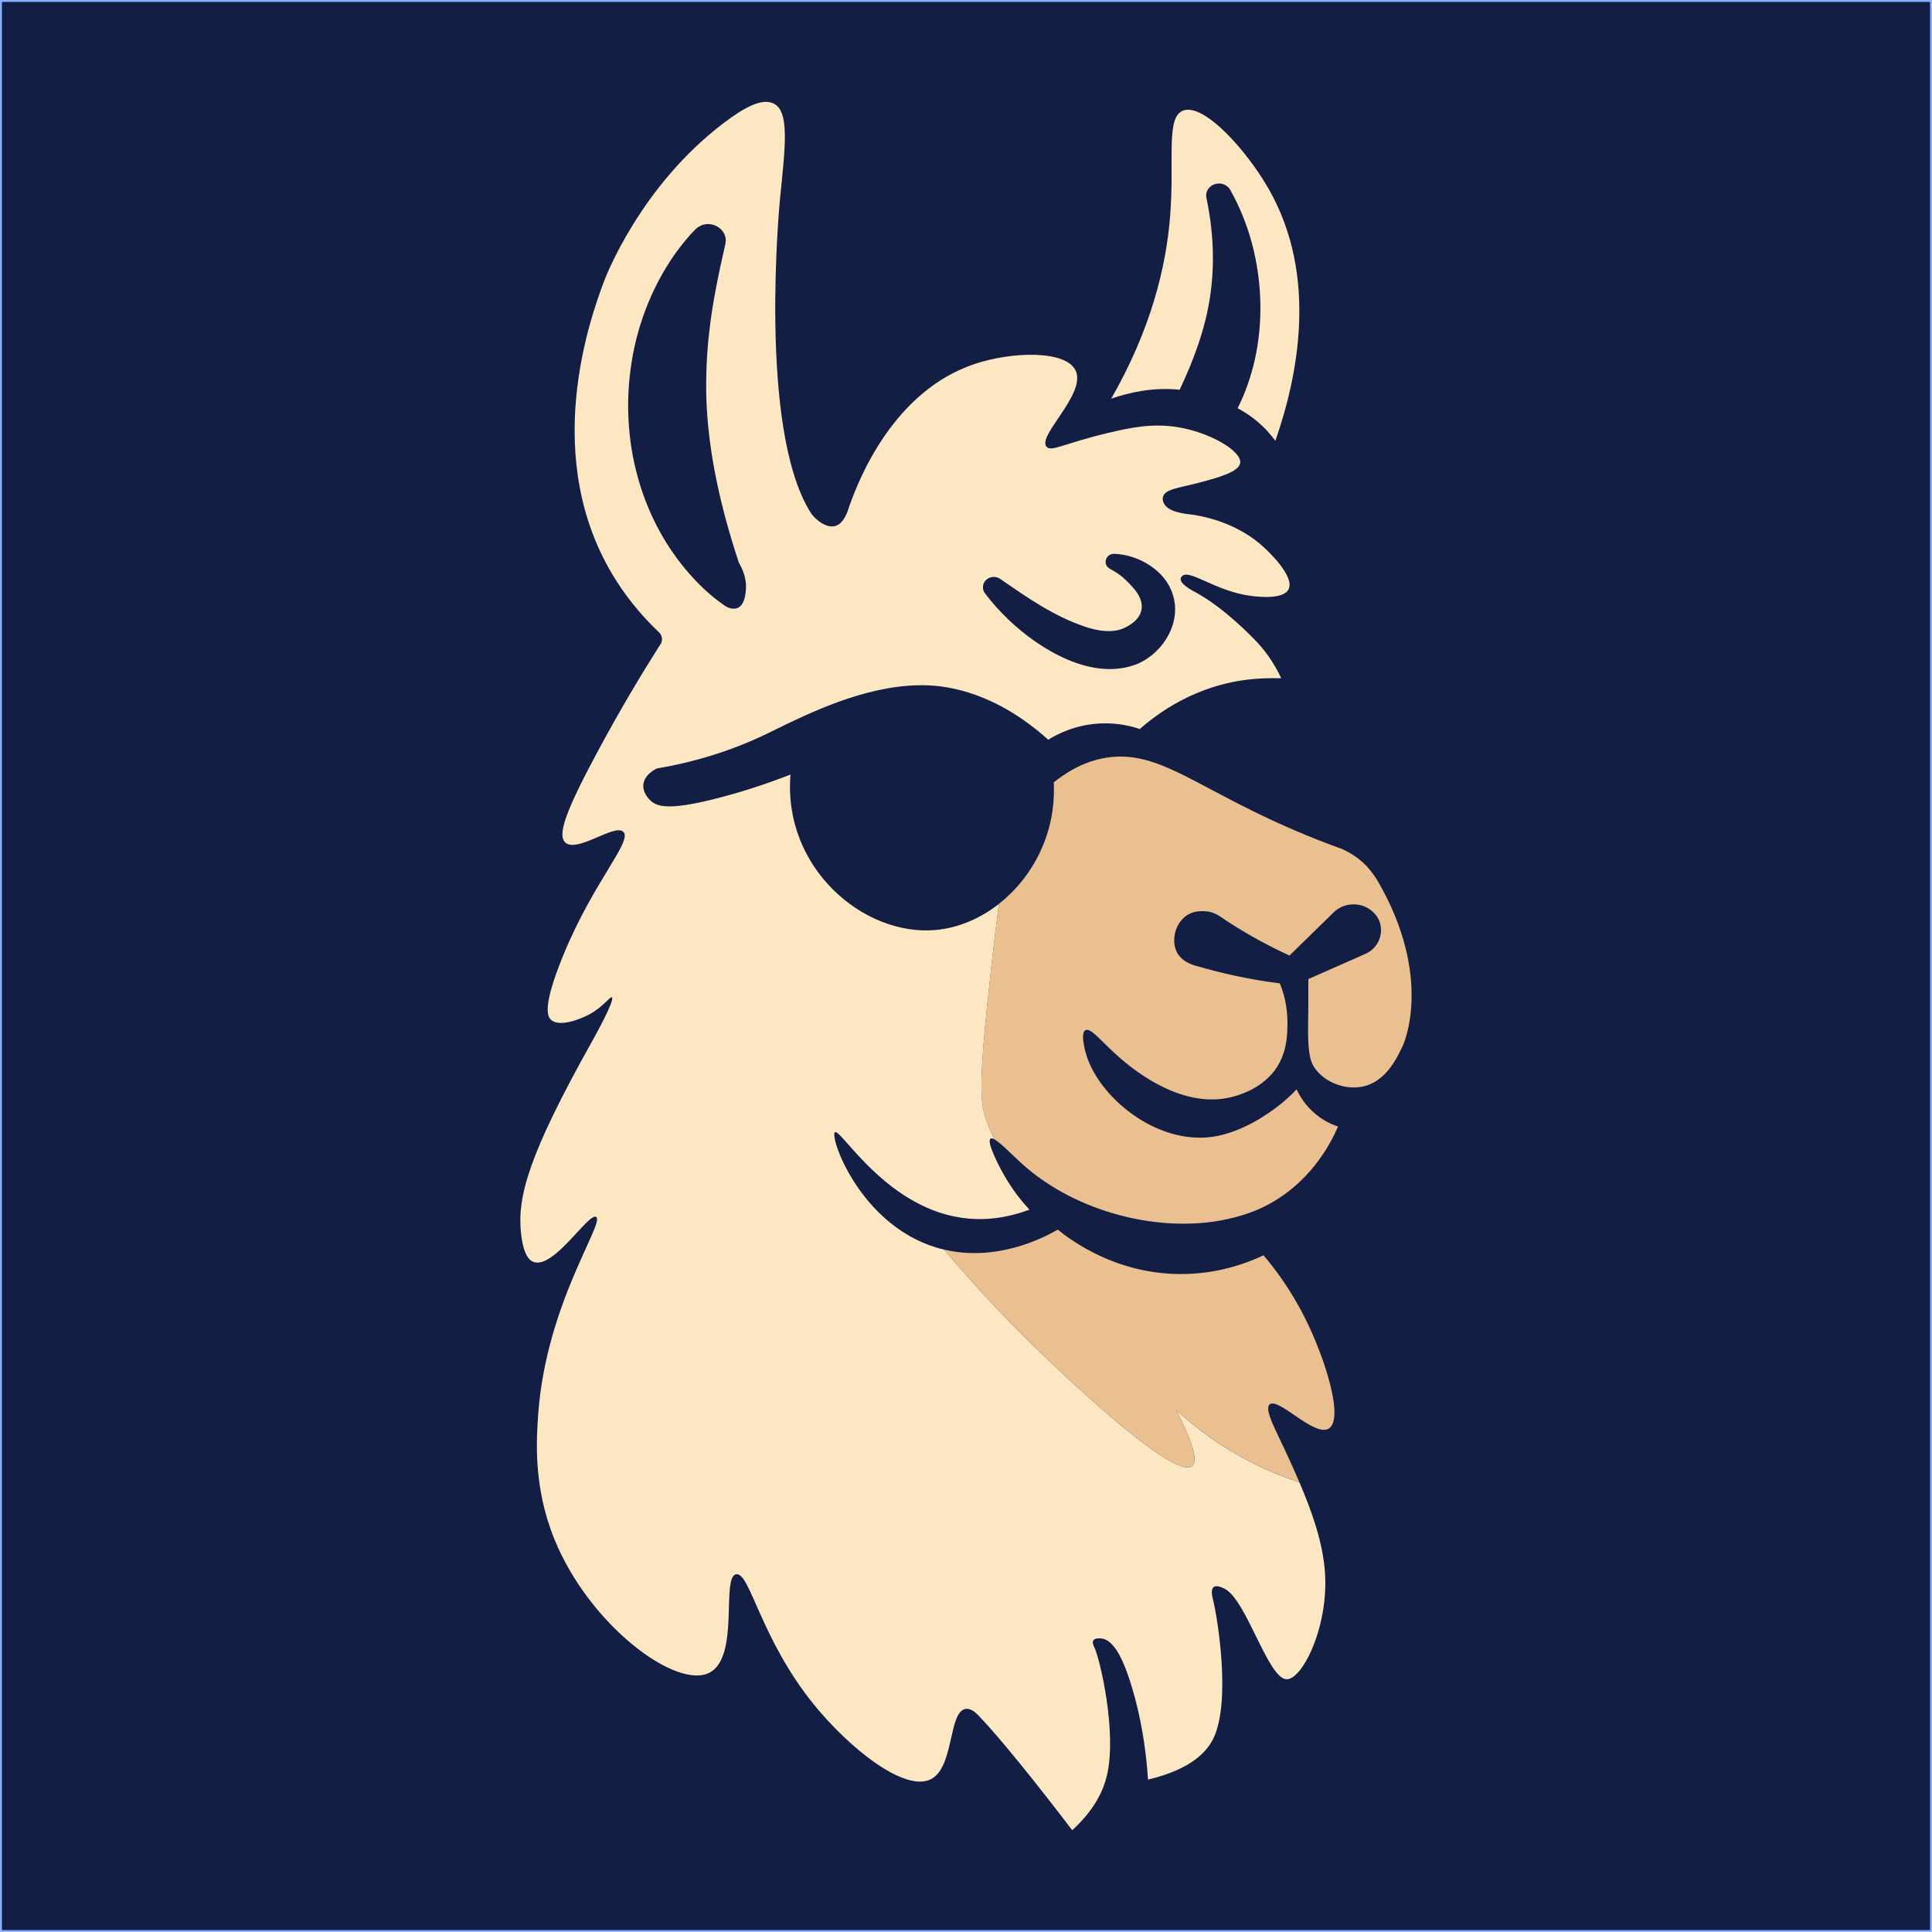 <?xml version="1.0" encoding="UTF-8"?><svg id="Layer_2" xmlns="http://www.w3.org/2000/svg" viewBox="0 0 1009 1009"><defs><style>.cls-1{fill:none;}.cls-2{fill:#ebc091;}.cls-3{fill:#fde7c2;}.cls-4{stroke:#85b1ff;stroke-miterlimit:10;}.cls-4,.cls-5{fill:#131e45;}</style></defs><g id="Layer_1-2"><rect class="cls-4" x=".5" y=".5" width="1008" height="1008"/><path class="cls-1" d="M378.74,316.46c1.51,1.01,4.13,1.95,6.38,1.08,4.89-1.89,4.5-11.63,4.47-12.23-.32-6.35-3.55-10.9-3.82-11.73-9.22-28.09-15.97-56.74-16.9-86.1-.24-11.19.19-22.43,1.47-33.58,1.62-15.19,5.02-31.29,8.46-46.36,1.97-8.46-9.02-14.11-15.49-7.86-4.11,4.04-7.71,8.66-11.04,13.28-12.57,18.04-20.35,39.12-23.04,60.58-4.75,36.36,4.7,75.07,28.96,103.99,5.99,7.08,12.69,13.65,20.54,18.93Z"/><path class="cls-1" d="M526.76,323.69c15.99,15.21,43.61,32.57,67.38,22.98,13.8-6.01,22.9-21.91,18.4-36-3.69-12.51-17.7-21-30.52-21.41-4.55-.2-6.41,5.53-2.45,7.75,4.19,2.35,6.79,3.89,11.94,9.62,1.3,1.44,5.68,6.3,4.62,11.86-1.19,6.28-8.54,9.33-10.1,9.93-2.51.96-8.41,2.56-19.42-1.14-16.26-5.46-30.24-15.25-44.15-24.88-1.93-1.37-4.65-1.48-6.73-.1-2.58,1.72-3.19,5.08-1.37,7.52,3.68,4.93,7.86,9.53,12.4,13.87Z"/><path class="cls-3" d="M679.33,753.23s.02.05.08.12c-.05-.08-.07-.13-.08-.12Z"/><path class="cls-3" d="M614.21,736.31c11.02,21.37,10.61,27.52,8.42,29.34-9.35,7.8-68.58-49.03-78.36-58.41-21.32-20.46-38.4-39.41-51.23-54.63-1.28-.3-2.57-.63-3.87-1.02-40.21-12.08-56.04-57.96-53.14-60.26,3.01-2.39,27.54,41.32,69.74,45.08,13.89,1.24,25.4-2.23,31.86-4.67-3.52-3.78-8.41-9.62-12.98-17.55-3.57-6.19-9.45-17.99-7.35-19.51.44-.32,1.19-.14,2.14.41-1.35-2.65-2.6-5.41-3.72-8.31-3.97-10.29-5.05-18.81,2.06-82.28,1.37-12.26,2.65-22.99,3.92-32.43-9.85,7.71-21.35,12.59-33.11,13.63-37.81,3.35-79.81-32.68-75.74-81.19-14.31,5.6-26.61,9.3-35.7,11.72-26.51,7.06-33.49,5.37-37.22,2.06-.86-.76-4.42-4.18-3.92-8.63.6-5.26,6.41-8.04,7.07-8.34,8-1.34,19.79-3.76,33.57-8.39,15.74-5.28,25.28-10.49,33.42-14.39,15.88-7.59,45.98-21.95,75.06-20.59,10.21.48,34.71,3.57,62.32,28.37,4.42-2.75,14.25-8.03,27.8-8.52,8.61-.31,15.59,1.43,20.03,2.93,8.54-7.53,29.07-23.37,59.07-26.08,1.94-.18,7.54-.62,14.78-.45-4.09-8.7-8.75-14.63-12.28-18.45-3.43-3.72-17.75-18.42-32.42-26.4-1.99-1.08-8.33-4.4-7.81-7.24.14-.74.7-1.22.89-1.38,4.03-3.39,17.48,7.99,35.29,10.39,3.1.42,17.2,2.32,20.14-3.32,3.45-6.62-10.5-19.75-12.3-21.44-5.68-5.34-17.11-14.05-36.79-17.43-4.24-.52-13.92-1.21-16.13-6.32-.19-.43-.75-1.73-.34-3.18,1.15-4.11,8.65-4.62,19.31-7.47,9.22-2.46,20.18-5.44,21-10.07,1.09-6.23-16.08-16.38-33.54-18.95-12.32-1.82-22.99.19-35.27,3.11-23.12,5.5-29.68,10.01-32.25,7.33-5.36-5.58,21-27.78,15.08-39.93-5.19-10.65-33.09-9.95-52.87-3.3-41.92,14.12-60,59.32-65.16,73.88-.89,2.83-2.89,9.59-7.71,10.73-4.42,1.04-9.74-2.98-12.34-6.65,0,0-.19-.27-.35-.53-27.63-44.08-15.96-163.22-15.96-163.22,2.64-26.95,5.39-46.35-3.47-50.38-5.78-2.63-14.31,1.48-25.76,10.15-43.57,32.97-61.74,80.34-62.76,83.1-6.58,17.77-34.18,92.36,6.65,156.26,7.51,11.76,15.6,20.42,21.55,26.11.27.21,2.13,1.65,2.2,4.09.06,1.92-1.03,3.24-1.33,3.58h0c-9.12,14.38-20.58,33.37-32.84,56.27-16.33,30.48-20.64,42.8-16.2,46.57,6.28,5.35,25.76-10.17,30.2-5.66,4.83,4.9-15.57,25.85-31.34,64.32-10.84,26.46-8.57,32.07-6.28,33.99,4.21,3.53,14.42-.1,19.7-2.93,7.56-4.04,10.97-9.6,11.93-8.97,1.84,1.2-9.68,21.77-10.26,22.81-33.32,59.51-39.3,81.4-37.18,100.63,1.3,11.75,4.69,14.04,6.41,14.71,10.54,4.14,28.8-25.8,32.77-23.47,4.84,2.83-25.88,44.92-30.19,102.47-1.04,13.91-2.62,38.52,8.32,65.6,18.26,45.2,64.07,79.24,81.31,69.84,15.63-8.52,5.81-49.9,13.71-51.29,7.18-1.26,12.7,33.52,40.37,67.76,18.73,23.17,47.89,46.4,61.5,39.19,12.17-6.45,8.87-35.61,18.16-36.64,2.78-.31,5.14,2.06,6.47,3.43,15.91,16.41,45.43,55.23,49.01,59.94,12.29-11.19,16.48-21.61,18.13-28.61,5.32-22.56-3.66-61.05-6.59-66.94-.24-.48-1.27-2.41-.49-3.61.89-1.36,3.62-1.05,4.39-.96,7.23.9,12.12,14.2,14.58,21.75,3.62,11.12,8,28.34,9.57,51.93,22.69-5.42,30.87-14.64,34.25-21.75,9.17-19.31,1.99-63.2-.31-72.23-.3-1.18-1.39-5.2.34-6.56,1.54-1.21,4.57.28,5.6.79,11.51,5.64,22.6,46.73,32.36,47.33,8.16.5,21.96-26.88,20.21-55.2-1.01-16.33-7.2-33.2-13.4-47.66-6.16-2.01-12.74-4.53-19.59-7.72-19.8-9.23-34.6-20.68-44.81-30.08ZM515.74,302.3c2.08-1.39,4.8-1.28,6.73.1,13.91,9.63,27.89,19.42,44.15,24.88,11.01,3.7,16.91,2.1,19.42,1.14,1.57-.6,8.91-3.65,10.1-9.93,1.05-5.56-3.32-10.42-4.62-11.86-5.15-5.72-7.75-7.27-11.94-9.62-3.97-2.22-2.1-7.95,2.45-7.75,12.82.41,26.83,8.9,30.52,21.41,4.5,14.09-4.59,29.99-18.4,36-23.77,9.6-51.39-7.76-67.38-22.98-4.53-4.34-8.71-8.95-12.4-13.87-1.82-2.43-1.2-5.8,1.37-7.52ZM436.14,276.51s-.02-.02-.02-.03c0,0,.02.03.02.03ZM329.23,193.54c2.7-21.46,10.47-42.54,23.04-60.58,3.33-4.62,6.93-9.24,11.04-13.28,6.46-6.26,17.46-.6,15.49,7.86-3.44,15.07-6.84,31.17-8.46,46.36-1.28,11.15-1.71,22.39-1.47,33.58.94,29.36,7.69,58.01,16.9,86.1.27.83,3.5,5.38,3.82,11.73.03.6.42,10.34-4.47,12.23-2.24.87-4.87-.07-6.38-1.08-7.85-5.28-14.55-11.84-20.54-18.93-24.27-28.92-33.72-67.64-28.96-103.99ZM379.74,840.4c-.04-.05-.03-.04,0,0,0,0,0,0,0,0Z"/><path class="cls-2" d="M515.71,586.78c1.12,2.9,2.37,5.66,3.72,8.31,3.32,1.89,9.25,8.15,14.36,12.75,28.79,25.91,73,36.38,107.17,28.87,10.28-2.26,17.08-5.48,18.66-6.25,24.02-11.63,35-32.54,39.21-42.1-2.87-.95-7.01-2.71-11.22-6.07-5.97-4.75-9.01-10.28-10.44-13.39-2.33,2.48-5.82,5.88-10.51,9.41-3.3,2.48-17.37,13.06-33.31,15.37-29.55,4.28-59.5-20.74-66.11-43.05-.34-1.16-3.23-11.15-.33-12.63,2.9-1.47,9.03,6.82,17.94,14.47,5.51,4.74,28.8,24.76,53.9,21.33,2.45-.34,18.21-2.71,27.19-15.1,6.27-8.66,6.38-18.25,6.44-24.26.1-9.13-2.18-16.41-3.96-20.85-14.94-1.91-29.91-5.04-44.67-9.44-2.58-.77-6.76-2.6-8.96-6.55-3.49-6.27-1.02-16.79,6.55-20.4,5.15-2.45,10.91-.86,11.35-.73,1.59.47,3.09,1.21,4.37,2.07,11.3,7.71,23.48,14.59,36.37,20.51l23.12-22.59c5.52-5.4,14.64-5.54,20.35-.33,7.26,6.36,5.08,18.3-3.91,22.08-1.65.73-19.01,8.39-29.71,13.12.08,9.99-.02,17.84-.11,22.76-.35,18.31,1.93,21.48,3.52,23.78,5.13,7.4,15.78,11.51,24.93,9.61,12.32-2.56,18.16-15.23,21.19-21.8,0,0,16.12-34.96-13.31-85.6-2.4-4.12-5.82-7.79-5.98-7.96-4.41-4.51-9.19-7.17-12.62-8.72-.02,0-.11-.04-.12-.04-70.75-25.51-91.26-52.24-122.38-47.74-6.33.92-16.43,3.61-28.08,12.99,1.37,26.54-10.96,49.59-28.67,63.46-1.27,9.44-2.55,20.17-3.92,32.43-7.11,63.47-6.03,71.99-2.06,82.28Z"/><path class="cls-2" d="M663.07,733.48c4.58-3.99,23.45,17.32,30.94,12.57,7.93-5.03-1.78-36.21-12.24-57.24-7.46-15.01-15.88-26.13-21.88-33.22-8.74,4.13-24.31,10.02-44.26,9.78-32.9-.38-55.71-17.13-63.21-23.18-6.7,3.85-31.36,17.04-59.38,10.42,12.82,15.22,29.9,34.17,51.23,54.63,9.78,9.38,69.01,66.21,78.36,58.41,2.19-1.82,2.6-7.98-8.42-29.34,10.22,9.4,25.01,20.85,44.81,30.08,6.85,3.19,13.43,5.71,19.59,7.72-1.75-4.07-3.5-7.96-5.13-11.59-6.73-14.91-13.51-26.34-10.4-29.04Z"/><path class="cls-3" d="M616.1,203.54c7.38-15.66,13.49-32.05,15.94-49.11,2.49-17.05,1.61-34.06-1.99-51.07-.71-3.42,1.65-6.74,5.27-7.41,2.96-.55,5.84.84,7.19,3.23,4.93,8.76,8.69,18.19,11.35,27.98,5.23,19.77,5.92,41.01,1.39,61.06-1.98,8.59-4.88,17.03-8.88,24.98,2.91,1.54,6.35,3.68,9.88,6.59,4.44,3.67,7.62,7.4,9.81,10.43,11.52-32.99,22.63-85.62-3.36-131.33-11.71-20.59-34.03-45.2-44.81-41.14-9.15,3.45-4.46,25.57-6.77,54.97-2.1,26.76-9.97,59.14-30.76,95.46,5.03-1.7,10.29-3.12,15.78-4,6.43-1.05,13.21-1.34,19.95-.64Z"/><path class="cls-5" d="M379.74,840.4s0,0,0,0c-.03-.04-.04-.05,0,0Z"/><path class="cls-5" d="M671.83,750.75c-.04-.08-.07-.12-.08-.12,0,0,.02.04.08.12Z"/><path class="cls-5" d="M381.45,835.09s0,0,0,0c-.03-.04-.04-.05,0,0Z"/></g></svg>